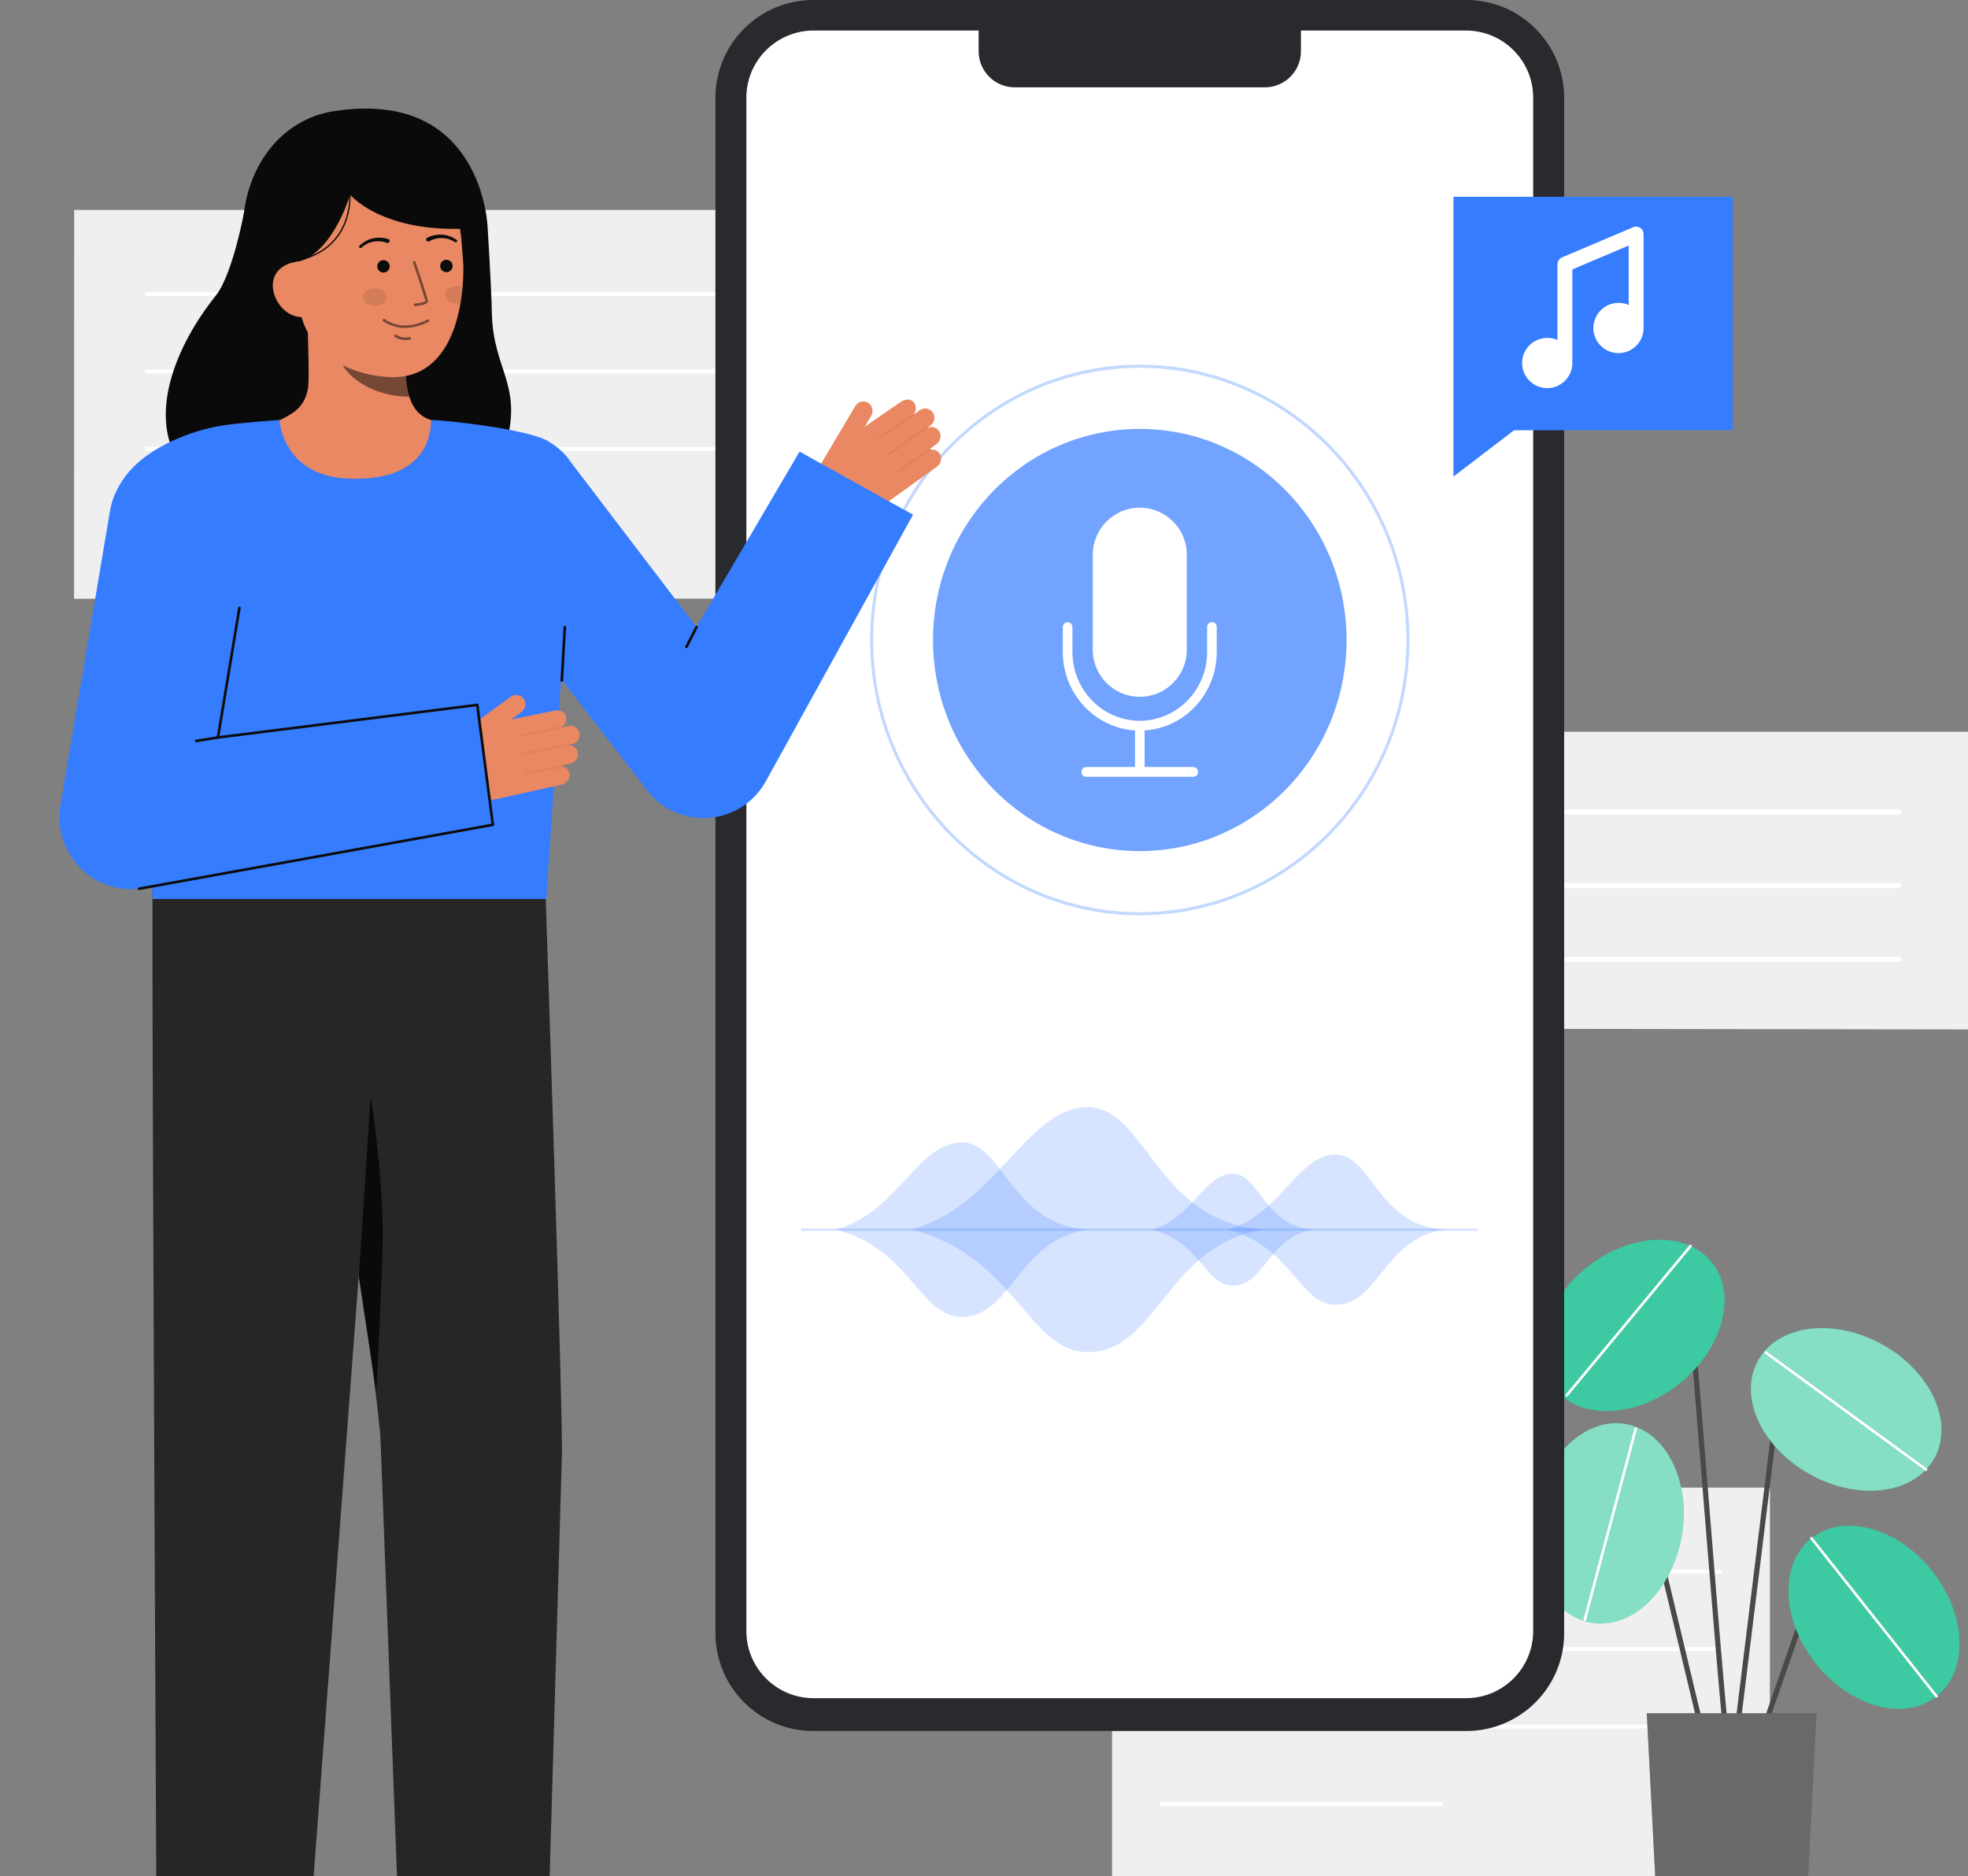 <svg width="150" height="143" viewBox="0 0 150 143" fill="none" xmlns="http://www.w3.org/2000/svg">
<rect x="0" y="0" width="150" height="143" fill="#808080" stroke="none"/>
<g clip-path="url(#clip0_42:3417)">
<path d="M134.9 142.995L84.759 143.013L84.762 113.379H134.9V142.995Z" fill="#EFEFEF"/>
<path d="M131.156 119.936H88.507C88.451 119.936 88.407 119.869 88.407 119.787C88.407 119.704 88.453 119.638 88.507 119.638H131.156C131.211 119.638 131.255 119.705 131.255 119.787C131.255 119.869 131.211 119.936 131.156 119.936Z" fill="white"/>
<path d="M131.156 125.834H88.507C88.451 125.834 88.407 125.767 88.407 125.685C88.407 125.603 88.453 125.536 88.507 125.536H131.156C131.211 125.536 131.255 125.602 131.255 125.685C131.255 125.767 131.211 125.834 131.156 125.834Z" fill="white"/>
<path d="M131.156 131.732H88.507C88.451 131.732 88.407 131.665 88.407 131.583C88.407 131.5 88.453 131.434 88.507 131.434H131.156C131.211 131.434 131.255 131.5 131.255 131.583C131.255 131.665 131.211 131.732 131.156 131.732Z" fill="white"/>
<path d="M109.889 137.63H88.507C88.451 137.63 88.407 137.563 88.407 137.481C88.407 137.398 88.453 137.332 88.507 137.332H109.889C109.945 137.332 109.989 137.398 109.989 137.481C109.989 137.563 109.945 137.63 109.889 137.63Z" fill="white"/>
<path d="M131.982 135.497C131.929 135.497 131.879 135.476 131.841 135.439C131.56 135.158 131.102 130.001 129.868 114.647C129.363 108.362 128.886 102.428 128.538 98.82C128.513 98.563 128.413 98.533 128.38 98.523C127.908 98.381 126.454 99.522 125.645 100.523C125.612 100.564 125.564 100.59 125.511 100.595C125.458 100.601 125.406 100.585 125.365 100.552C125.323 100.519 125.297 100.471 125.292 100.418C125.286 100.365 125.302 100.313 125.335 100.272C125.87 99.61 127.614 97.877 128.495 98.141C128.672 98.194 128.894 98.349 128.934 98.782C129.282 102.393 129.759 108.329 130.265 114.615C131.015 123.945 131.864 134.515 132.143 135.181C132.165 135.211 132.178 135.246 132.18 135.283C132.183 135.319 132.176 135.356 132.159 135.389C132.142 135.421 132.117 135.449 132.085 135.468C132.054 135.487 132.018 135.497 131.981 135.497H131.982Z" fill="#494949"/>
<path d="M128.025 105.439C131.336 102.785 132.433 98.654 130.476 96.213C128.519 93.771 124.248 93.943 120.938 96.597C117.627 99.251 116.53 103.381 118.487 105.823C120.444 108.264 124.714 108.092 128.025 105.439Z" fill="#0CBC8B"/>
<path opacity="0.2" d="M128.025 105.439C131.336 102.785 132.433 98.654 130.476 96.213C128.519 93.771 124.248 93.943 120.938 96.597C117.627 99.251 116.53 103.381 118.487 105.823C120.444 108.264 124.714 108.092 128.025 105.439Z" fill="white"/>
<path d="M119.415 106.444C119.396 106.444 119.378 106.438 119.362 106.428C119.346 106.418 119.333 106.403 119.325 106.386C119.317 106.369 119.314 106.35 119.316 106.331C119.319 106.312 119.326 106.295 119.338 106.28L128.773 94.902C128.782 94.892 128.792 94.883 128.804 94.877C128.815 94.871 128.828 94.867 128.841 94.865C128.854 94.864 128.868 94.865 128.88 94.869C128.893 94.873 128.905 94.879 128.915 94.888C128.925 94.896 128.934 94.907 128.94 94.918C128.946 94.93 128.95 94.943 128.951 94.956C128.952 94.969 128.95 94.983 128.946 94.995C128.942 95.008 128.936 95.02 128.927 95.03L119.492 106.408C119.483 106.419 119.471 106.428 119.458 106.434C119.444 106.44 119.43 106.444 119.415 106.444Z" fill="white"/>
<path d="M134.04 133.058C134.008 133.058 133.977 133.05 133.949 133.035C133.92 133.021 133.896 133 133.878 132.974C133.859 132.948 133.847 132.918 133.843 132.886C133.838 132.855 133.841 132.823 133.852 132.793L137.396 122.601C137.5 122.301 137.678 122.033 137.913 121.82C138.148 121.607 138.433 121.456 138.741 121.382C139.049 121.307 139.371 121.312 139.678 121.394C139.984 121.476 140.265 121.634 140.494 121.853L142.368 123.643C142.388 123.661 142.404 123.682 142.415 123.707C142.427 123.731 142.433 123.757 142.434 123.784C142.435 123.811 142.431 123.837 142.421 123.862C142.412 123.887 142.398 123.91 142.379 123.93C142.361 123.949 142.338 123.964 142.314 123.975C142.289 123.986 142.263 123.991 142.236 123.991C142.209 123.991 142.183 123.986 142.158 123.976C142.133 123.966 142.111 123.95 142.092 123.931L140.218 122.142C140.037 121.969 139.815 121.844 139.573 121.779C139.331 121.714 139.077 121.711 138.834 121.77C138.59 121.829 138.366 121.948 138.18 122.116C137.995 122.284 137.854 122.496 137.772 122.732L134.228 132.924C134.214 132.963 134.189 132.997 134.155 133.021C134.122 133.045 134.081 133.058 134.04 133.058Z" fill="#494949"/>
<path d="M147.603 129.285C150.056 127.343 149.91 123.072 147.277 119.745C144.644 116.418 140.52 115.295 138.066 117.237C135.613 119.18 135.759 123.451 138.392 126.778C141.025 130.105 145.149 131.227 147.603 129.285Z" fill="#0CBC8B"/>
<path d="M130.372 134.847C130.327 134.847 130.284 134.832 130.249 134.804C130.214 134.776 130.189 134.737 130.178 134.694L124.231 109.826C124.19 109.656 124.103 109.501 123.98 109.378C123.857 109.254 123.703 109.167 123.533 109.126C123.364 109.085 123.186 109.091 123.02 109.144C122.854 109.197 122.706 109.295 122.592 109.427L120.759 111.545C120.724 111.584 120.675 111.607 120.623 111.61C120.571 111.613 120.52 111.596 120.481 111.562C120.442 111.528 120.417 111.48 120.413 111.428C120.408 111.376 120.424 111.325 120.457 111.284L122.291 109.165C122.453 108.978 122.663 108.839 122.899 108.764C123.135 108.688 123.387 108.679 123.628 108.738C123.868 108.797 124.088 108.92 124.263 109.096C124.438 109.271 124.561 109.491 124.619 109.732L130.566 134.6C130.579 134.652 130.57 134.706 130.542 134.751C130.515 134.796 130.47 134.829 130.419 134.841C130.404 134.845 130.388 134.847 130.372 134.847Z" fill="#494949"/>
<path d="M128.179 117.07C128.902 112.889 126.988 109.067 123.905 108.534C120.822 108.001 117.736 110.958 117.013 115.139C116.29 119.32 118.203 123.141 121.287 123.675C124.37 124.208 127.456 121.251 128.179 117.07Z" fill="#0CBC8B"/>
<path d="M131.983 135.497C131.974 135.497 131.966 135.497 131.958 135.495C131.906 135.489 131.858 135.462 131.825 135.42C131.793 135.379 131.778 135.326 131.784 135.273L135.582 104.437C135.624 104.101 135.761 103.784 135.978 103.525C136.196 103.265 136.483 103.074 136.806 102.973C137.13 102.873 137.475 102.869 137.801 102.96C138.127 103.051 138.419 103.235 138.643 103.489L142.984 108.405C143.001 108.425 143.015 108.448 143.023 108.473C143.032 108.497 143.035 108.524 143.034 108.55C143.032 108.576 143.025 108.602 143.014 108.625C143.002 108.649 142.986 108.67 142.967 108.687C142.947 108.704 142.924 108.718 142.899 108.726C142.874 108.735 142.848 108.738 142.822 108.737C142.796 108.735 142.77 108.728 142.747 108.717C142.723 108.705 142.702 108.689 142.685 108.67L138.344 103.753C138.171 103.557 137.945 103.415 137.693 103.344C137.441 103.274 137.174 103.277 136.924 103.355C136.674 103.432 136.452 103.58 136.284 103.78C136.117 103.981 136.01 104.226 135.978 104.486L132.18 135.322C132.174 135.37 132.151 135.415 132.115 135.447C132.078 135.479 132.031 135.497 131.983 135.497Z" fill="#494949"/>
<path d="M147.436 111.137C148.951 108.399 147.169 104.515 143.456 102.461C139.743 100.407 135.506 100.962 133.991 103.7C132.476 106.438 134.258 110.323 137.971 112.377C141.684 114.43 145.922 113.876 147.436 111.137Z" fill="#0CBC8B"/>
<path opacity="0.2" d="M147.603 129.285C150.056 127.343 149.91 123.072 147.277 119.745C144.644 116.418 140.52 115.295 138.066 117.237C135.613 119.18 135.759 123.451 138.392 126.778C141.025 130.105 145.149 131.227 147.603 129.285Z" fill="white"/>
<path opacity="0.5" d="M128.179 117.07C128.902 112.889 126.988 109.067 123.905 108.534C120.822 108.001 117.736 110.958 117.013 115.139C116.29 119.32 118.203 123.141 121.287 123.675C124.37 124.208 127.456 121.251 128.179 117.07Z" fill="white"/>
<path opacity="0.5" d="M147.436 111.137C148.951 108.399 147.169 104.515 143.456 102.461C139.743 100.407 135.506 100.962 133.991 103.7C132.476 106.438 134.258 110.323 137.971 112.377C141.684 114.43 145.922 113.876 147.436 111.137Z" fill="white"/>
<path d="M136.84 161.662H127.124L125.515 130.577H138.45L136.84 161.662Z" fill="#292A2E"/>
<path opacity="0.3" d="M136.84 161.662H127.124L125.515 130.577H138.45L136.84 161.662Z" fill="white"/>
<path d="M147.603 129.384C147.588 129.384 147.573 129.381 147.559 129.374C147.546 129.368 147.534 129.358 147.525 129.346L137.988 117.298C137.972 117.278 137.964 117.251 137.967 117.225C137.97 117.199 137.983 117.175 138.004 117.158C138.025 117.142 138.051 117.134 138.078 117.137C138.104 117.14 138.128 117.154 138.144 117.175L147.681 129.223C147.697 129.243 147.705 129.27 147.702 129.296C147.699 129.322 147.685 129.346 147.665 129.362C147.647 129.376 147.625 129.384 147.603 129.384Z" fill="white"/>
<path d="M146.802 112.103C146.78 112.103 146.76 112.096 146.743 112.083L134.539 103.172C134.528 103.165 134.518 103.155 134.511 103.144C134.504 103.133 134.499 103.12 134.496 103.107C134.494 103.093 134.494 103.08 134.497 103.067C134.5 103.053 134.506 103.041 134.514 103.03C134.522 103.019 134.532 103.01 134.544 103.003C134.555 102.996 134.568 102.992 134.581 102.99C134.595 102.988 134.608 102.989 134.621 102.993C134.634 102.997 134.647 103.003 134.657 103.011L146.861 111.923C146.878 111.935 146.891 111.953 146.897 111.973C146.903 111.992 146.903 112.014 146.896 112.034C146.89 112.053 146.877 112.071 146.861 112.083C146.844 112.095 146.823 112.102 146.803 112.102L146.802 112.103Z" fill="white"/>
<path d="M120.791 123.545C120.782 123.544 120.773 123.543 120.765 123.541C120.739 123.534 120.717 123.518 120.704 123.495C120.691 123.472 120.687 123.445 120.694 123.419L124.579 108.864C124.582 108.851 124.588 108.839 124.596 108.829C124.604 108.819 124.614 108.81 124.625 108.803C124.637 108.797 124.649 108.792 124.662 108.791C124.675 108.789 124.688 108.79 124.701 108.793C124.714 108.797 124.725 108.802 124.736 108.81C124.746 108.818 124.755 108.828 124.762 108.84C124.768 108.851 124.772 108.863 124.774 108.876C124.776 108.889 124.775 108.903 124.772 108.915L120.887 123.471C120.881 123.492 120.869 123.511 120.851 123.524C120.834 123.537 120.813 123.545 120.791 123.545Z" fill="white"/>
<path d="M88.714 78.369L150 78.46V55.773H88.714V78.369Z" fill="#EFEFEF"/>
<path d="M144.723 62.066H93.99C93.941 62.066 93.893 62.046 93.858 62.011C93.823 61.975 93.803 61.928 93.803 61.878C93.803 61.828 93.823 61.781 93.858 61.746C93.893 61.711 93.941 61.691 93.99 61.691H144.723C144.773 61.691 144.821 61.711 144.856 61.746C144.891 61.781 144.911 61.828 144.911 61.878C144.911 61.928 144.891 61.975 144.856 62.011C144.821 62.046 144.773 62.066 144.723 62.066Z" fill="white"/>
<path d="M144.723 67.684H93.99C93.966 67.684 93.942 67.68 93.919 67.67C93.896 67.661 93.876 67.647 93.858 67.629C93.841 67.612 93.827 67.591 93.817 67.569C93.808 67.546 93.803 67.522 93.803 67.497C93.803 67.472 93.808 67.448 93.817 67.425C93.827 67.403 93.841 67.382 93.858 67.365C93.876 67.347 93.896 67.333 93.919 67.324C93.942 67.314 93.966 67.31 93.99 67.31H144.723C144.773 67.31 144.821 67.329 144.856 67.365C144.891 67.4 144.911 67.447 144.911 67.497C144.911 67.547 144.891 67.594 144.856 67.629C144.821 67.665 144.773 67.684 144.723 67.684Z" fill="white"/>
<path d="M144.723 73.303H114.593C114.543 73.303 114.496 73.284 114.461 73.248C114.425 73.213 114.406 73.166 114.406 73.116C114.406 73.066 114.425 73.019 114.461 72.983C114.496 72.948 114.543 72.928 114.593 72.928H144.723C144.773 72.928 144.821 72.948 144.856 72.983C144.891 73.019 144.911 73.066 144.911 73.116C144.911 73.166 144.891 73.213 144.856 73.248C144.821 73.284 144.773 73.303 144.723 73.303Z" fill="white"/>
<path d="M79.812 45.617L5.646 45.635L5.652 16.001H79.812V45.617Z" fill="#EFEFEF"/>
<path d="M74.273 22.558H11.191C11.151 22.558 11.113 22.543 11.085 22.515C11.057 22.487 11.042 22.449 11.042 22.41C11.042 22.37 11.057 22.332 11.085 22.304C11.113 22.276 11.151 22.261 11.191 22.261H74.273C74.312 22.261 74.35 22.276 74.378 22.304C74.406 22.332 74.422 22.37 74.422 22.41C74.422 22.449 74.406 22.487 74.378 22.515C74.35 22.543 74.312 22.558 74.273 22.558Z" fill="white"/>
<path d="M74.273 28.456H11.191C11.151 28.456 11.113 28.441 11.085 28.413C11.057 28.385 11.042 28.347 11.042 28.307C11.042 28.268 11.057 28.23 11.085 28.202C11.113 28.174 11.151 28.158 11.191 28.158H74.273C74.312 28.158 74.35 28.174 74.378 28.202C74.406 28.23 74.422 28.268 74.422 28.307C74.422 28.347 74.406 28.385 74.378 28.413C74.35 28.441 74.312 28.456 74.273 28.456Z" fill="white"/>
<path d="M74.273 34.354H11.191C11.151 34.354 11.113 34.339 11.085 34.311C11.057 34.283 11.042 34.245 11.042 34.205C11.042 34.166 11.057 34.128 11.085 34.1C11.113 34.072 11.151 34.056 11.191 34.056H74.273C74.312 34.056 74.35 34.072 74.378 34.1C74.406 34.128 74.422 34.166 74.422 34.205C74.422 34.245 74.406 34.283 74.378 34.311C74.35 34.339 74.312 34.354 74.273 34.354Z" fill="white"/>
<path d="M42.817 40.252H11.191C11.151 40.252 11.113 40.236 11.085 40.209C11.057 40.181 11.042 40.143 11.042 40.103C11.042 40.064 11.057 40.026 11.085 39.998C11.113 39.97 11.151 39.954 11.191 39.954H42.817C42.857 39.954 42.895 39.97 42.923 39.998C42.951 40.026 42.966 40.064 42.966 40.103C42.966 40.143 42.951 40.181 42.923 40.209C42.895 40.236 42.857 40.252 42.817 40.252Z" fill="white"/>
<path d="M111.763 0H61.985C57.867 0 54.529 3.338 54.529 7.456V124.473C54.529 128.591 57.867 131.929 61.985 131.929H111.763C115.881 131.929 119.219 128.591 119.219 124.473V7.456C119.219 3.338 115.881 0 111.763 0Z" fill="#292A2E"/>
<path d="M111.739 2.328H62.008C59.181 2.328 56.888 4.621 56.888 7.448V124.307C56.888 127.134 59.181 129.427 62.008 129.427H111.739C114.567 129.427 116.859 127.134 116.859 124.307V7.448C116.859 4.621 114.567 2.328 111.739 2.328Z" fill="white"/>
<path d="M74.591 1.366H99.156V3.907C99.156 4.636 98.867 5.336 98.351 5.851C97.836 6.367 97.137 6.656 96.408 6.656H77.34C76.611 6.656 75.912 6.367 75.396 5.851C74.881 5.336 74.591 4.636 74.591 3.907V1.366Z" fill="#292A2E"/>
<path opacity="0.2" d="M63.691 93.713C68.379 92.473 69.96 87.071 73.291 87.067C76.497 87.063 77.027 93.355 82.892 93.713C77.547 94.52 77.118 100.371 73.291 100.371C70.097 100.371 69.333 95.105 63.691 93.713Z" fill="#367CFF"/>
<path opacity="0.2" d="M69.421 93.711C75.999 91.971 78.218 84.391 82.892 84.386C87.39 84.381 88.134 93.209 96.364 93.711C88.864 94.844 88.261 103.053 82.892 103.053C78.411 103.052 77.339 95.665 69.421 93.711Z" fill="#367CFF"/>
<path opacity="0.2" d="M87.794 93.715C90.802 92.919 91.817 89.453 93.955 89.45C96.012 89.448 96.352 93.485 100.115 93.715C96.686 94.234 96.41 97.987 93.955 97.987C91.905 97.987 91.415 94.609 87.794 93.715Z" fill="#367CFF"/>
<path opacity="0.2" d="M93.533 93.714C97.567 92.647 98.928 87.998 101.795 87.995C104.554 87.991 105.01 93.405 110.057 93.714C105.458 94.409 105.088 99.443 101.795 99.443C99.047 99.443 98.389 94.912 93.533 93.714Z" fill="#367CFF"/>
<path opacity="0.2" d="M112.663 93.627H61.085V93.811H112.663V93.627Z" fill="#367CFF"/>
<path opacity="0.7" d="M86.874 64.866C95.578 64.866 102.633 57.663 102.633 48.778C102.633 39.893 95.578 32.69 86.874 32.69C78.17 32.69 71.114 39.893 71.114 48.778C71.114 57.663 78.17 64.866 86.874 64.866Z" fill="#367CFF"/>
<path d="M86.874 38.693H86.874C84.896 38.693 83.292 40.297 83.292 42.275V49.526C83.292 51.504 84.896 53.107 86.874 53.107H86.874C88.852 53.107 90.456 51.504 90.456 49.526V42.275C90.456 40.297 88.852 38.693 86.874 38.693Z" fill="white"/>
<path d="M92.739 49.696V47.789C92.74 47.74 92.732 47.692 92.714 47.646C92.696 47.601 92.669 47.559 92.635 47.525C92.601 47.49 92.56 47.462 92.515 47.443C92.47 47.424 92.422 47.414 92.373 47.414C92.324 47.414 92.276 47.424 92.231 47.443C92.186 47.462 92.145 47.49 92.111 47.525C92.077 47.559 92.05 47.601 92.032 47.646C92.014 47.692 92.006 47.74 92.007 47.789V49.696C92.007 52.585 89.704 54.935 86.874 54.935C84.043 54.935 81.74 52.585 81.74 49.696V47.789C81.74 47.692 81.702 47.599 81.633 47.53C81.565 47.462 81.472 47.423 81.374 47.423C81.277 47.423 81.184 47.462 81.115 47.53C81.047 47.599 81.008 47.692 81.008 47.789V49.696C81.008 52.871 83.444 55.476 86.508 55.67V58.457H82.789C82.691 58.459 82.598 58.5 82.53 58.57C82.462 58.64 82.424 58.733 82.424 58.831C82.424 58.929 82.462 59.023 82.53 59.092C82.598 59.162 82.691 59.203 82.789 59.205H90.959C91.057 59.203 91.15 59.162 91.218 59.092C91.286 59.023 91.324 58.929 91.324 58.831C91.324 58.733 91.286 58.64 91.218 58.57C91.15 58.5 91.057 58.459 90.959 58.457H87.24V55.67C90.304 55.476 92.739 52.871 92.739 49.696Z" fill="white"/>
<path opacity="0.3" d="M86.874 69.76C75.54 69.76 66.32 60.347 66.32 48.778C66.32 37.208 75.54 27.795 86.874 27.795C98.208 27.795 107.428 37.208 107.428 48.778C107.428 60.347 98.207 69.76 86.874 69.76ZM86.874 28.033C75.668 28.033 66.552 37.339 66.552 48.778C66.552 60.217 75.668 69.523 86.874 69.523C98.079 69.523 107.195 60.216 107.195 48.778C107.195 37.339 98.079 28.033 86.874 28.033Z" fill="#367CFF"/>
<path d="M132.055 32.79H115.402L110.784 36.32V14.998H132.055V32.79Z" fill="#367CFF"/>
<path d="M125.273 17.847C125.273 17.753 125.251 17.66 125.207 17.576C125.163 17.492 125.099 17.42 125.021 17.367C124.944 17.314 124.855 17.282 124.762 17.272C124.669 17.263 124.575 17.277 124.489 17.313L119.058 19.614C118.954 19.659 118.865 19.734 118.803 19.829C118.741 19.924 118.708 20.035 118.709 20.148V25.912C118.476 25.809 118.223 25.756 117.968 25.756C117.588 25.748 117.215 25.853 116.895 26.058C116.575 26.264 116.324 26.56 116.173 26.909C116.022 27.258 115.978 27.643 116.048 28.017C116.117 28.391 116.296 28.735 116.562 29.007C116.828 29.278 117.169 29.465 117.541 29.542C117.913 29.619 118.3 29.583 118.651 29.44C119.003 29.296 119.305 29.051 119.517 28.735C119.729 28.42 119.842 28.049 119.842 27.669V20.535L124.14 18.714V23.243C123.907 23.14 123.654 23.087 123.399 23.087C123.019 23.079 122.646 23.184 122.326 23.39C122.006 23.595 121.755 23.891 121.604 24.24C121.453 24.589 121.409 24.975 121.479 25.349C121.548 25.722 121.727 26.067 121.993 26.338C122.259 26.61 122.6 26.796 122.972 26.873C123.344 26.95 123.731 26.915 124.083 26.771C124.435 26.627 124.736 26.382 124.948 26.067C125.16 25.751 125.273 25.38 125.273 25C125.273 24.991 125.272 24.983 125.272 24.975C125.272 24.971 125.273 24.966 125.273 24.962V17.847Z" fill="white"/>
<path d="M11.581 67.599C11.581 67.599 11.633 66.195 11.622 69.379C11.581 81.256 11.976 155.757 11.976 155.757L22.954 155.665L29.605 67.116L11.581 67.599Z" fill="#262626"/>
<path d="M41.594 68.521C41.594 68.521 42.965 109.113 42.823 111.097L41.533 155.449L30.736 155.649L28.995 109.493C28.995 109.493 27.854 96.761 24.778 84.938C23.204 78.87 22.257 72.657 21.951 66.396L41.594 68.521Z" fill="#262626"/>
<path d="M27.35 97.301L28.25 83.533C28.25 83.533 29.175 89.257 29.175 94.19C29.175 96.602 28.679 106.149 28.679 106.149L27.35 97.301Z" fill="#0A0A0A"/>
<path d="M11.461 67.598L11.425 67.6C11.425 67.6 11.452 66.907 11.461 67.598Z" fill="#333333"/>
<path d="M11.506 67.598L11.47 67.6C11.47 67.6 11.496 66.907 11.506 67.598Z" fill="#333333"/>
<path d="M71.665 34.651C71.599 34.52 71.494 34.412 71.364 34.344C71.234 34.275 71.087 34.248 70.941 34.267C70.942 34.259 70.942 34.25 70.939 34.241C70.936 34.233 70.931 34.225 70.924 34.219C70.918 34.213 70.91 34.209 70.901 34.207C70.893 34.205 70.884 34.205 70.875 34.206L71.366 33.855C71.513 33.754 71.618 33.604 71.663 33.431C71.708 33.259 71.689 33.076 71.609 32.917C71.525 32.762 71.387 32.644 71.221 32.585C71.055 32.527 70.874 32.532 70.711 32.6C70.713 32.593 70.708 32.586 70.707 32.58L70.909 32.435C71.046 32.34 71.147 32.2 71.194 32.039C71.24 31.878 71.23 31.705 71.164 31.551C71.121 31.455 71.057 31.37 70.977 31.302C70.897 31.234 70.803 31.184 70.701 31.157C70.599 31.13 70.493 31.125 70.389 31.144C70.286 31.163 70.188 31.204 70.103 31.265L69.637 31.599C69.636 31.596 69.637 31.593 69.635 31.591C69.633 31.588 69.628 31.587 69.626 31.584C69.733 31.464 69.795 31.311 69.804 31.151C69.812 30.99 69.766 30.831 69.672 30.7C69.453 30.347 68.945 30.419 68.644 30.635L65.905 32.527L66.394 31.703C66.493 31.544 66.527 31.354 66.491 31.171C66.455 30.987 66.351 30.825 66.199 30.715C66.119 30.662 66.029 30.625 65.934 30.607C65.839 30.59 65.742 30.592 65.648 30.613C65.554 30.634 65.465 30.674 65.387 30.731C65.309 30.788 65.243 30.86 65.194 30.943L62.52 35.444C62.207 35.972 62.111 36.602 62.254 37.199C62.397 37.797 62.768 38.315 63.287 38.643C63.889 39.024 64.591 39.217 65.302 39.197C66.015 39.176 66.704 38.944 67.283 38.529L71.421 35.563C71.558 35.461 71.657 35.315 71.702 35.149C71.746 34.984 71.733 34.808 71.665 34.651Z" fill="#E98862"/>
<g opacity="0.25">
<path opacity="0.25" d="M66.925 33.469C66.935 33.483 66.95 33.492 66.967 33.495C66.984 33.498 67.001 33.494 67.016 33.484L69.619 31.681C69.633 31.672 69.643 31.656 69.646 31.639C69.649 31.622 69.645 31.605 69.635 31.59C69.626 31.576 69.61 31.566 69.593 31.563C69.576 31.56 69.558 31.564 69.544 31.574L66.941 33.377C66.927 33.387 66.917 33.402 66.914 33.419C66.911 33.436 66.915 33.454 66.924 33.468L66.925 33.469Z" fill="#0C0C0C"/>
</g>
<g opacity="0.25">
<path opacity="0.25" d="M67.689 34.639C67.699 34.653 67.714 34.662 67.731 34.665C67.748 34.668 67.765 34.664 67.779 34.655L70.684 32.642C70.691 32.637 70.697 32.631 70.702 32.624C70.707 32.617 70.71 32.609 70.712 32.6C70.713 32.592 70.713 32.583 70.711 32.575C70.709 32.566 70.706 32.558 70.701 32.551C70.691 32.537 70.675 32.528 70.659 32.525C70.642 32.522 70.624 32.525 70.61 32.535L67.704 34.547C67.69 34.557 67.68 34.572 67.677 34.589C67.674 34.606 67.678 34.624 67.688 34.638L67.689 34.639Z" fill="#0C0C0C"/>
</g>
<g opacity="0.25">
<path opacity="0.25" d="M68.508 35.912C68.519 35.926 68.534 35.935 68.55 35.938C68.567 35.941 68.585 35.937 68.599 35.928L70.916 34.322C70.93 34.312 70.94 34.297 70.943 34.28C70.947 34.263 70.943 34.245 70.933 34.231C70.923 34.217 70.908 34.207 70.891 34.204C70.874 34.201 70.856 34.205 70.842 34.215L68.524 35.82C68.51 35.83 68.5 35.845 68.497 35.862C68.494 35.879 68.498 35.897 68.507 35.911L68.508 35.912Z" fill="#0C0C0C"/>
</g>
<path d="M60.942 34.419L53.09 47.792L43.509 35.225L35.552 42.399L49.14 59.998L49.229 60.123C49.773 60.868 50.498 61.462 51.335 61.85C52.172 62.237 53.094 62.405 54.014 62.338C54.934 62.271 55.821 61.97 56.593 61.465C57.365 60.96 57.995 60.266 58.425 59.45L69.591 39.229L60.942 34.419Z" fill="#367CFF"/>
<path d="M52.32 49.401C52.303 49.401 52.286 49.397 52.271 49.388C52.256 49.38 52.243 49.368 52.235 49.353C52.226 49.339 52.221 49.322 52.22 49.305C52.219 49.288 52.223 49.271 52.231 49.256L53.001 47.747C53.007 47.735 53.015 47.724 53.025 47.715C53.035 47.707 53.046 47.7 53.059 47.696C53.072 47.691 53.085 47.69 53.098 47.691C53.111 47.691 53.124 47.695 53.136 47.701C53.148 47.707 53.159 47.716 53.167 47.726C53.176 47.736 53.182 47.748 53.186 47.761C53.19 47.773 53.191 47.787 53.19 47.8C53.189 47.813 53.185 47.826 53.178 47.838L52.409 49.346C52.4 49.363 52.388 49.377 52.372 49.386C52.356 49.396 52.338 49.401 52.32 49.401Z" fill="#0C0C0C"/>
<path d="M18.576 16.32C18.576 16.32 17.706 20.955 16.452 22.525C12.843 27.044 11.309 32.429 13.997 35.659C16.685 38.89 36.01 41.241 38.263 34.819C40.16 29.412 37.585 28.498 37.489 23.839C37.446 21.732 37.164 17.289 37.164 17.289" fill="#0A0A0A"/>
<path d="M34.254 32.368C34.22 32.363 33.847 38.551 26.659 38.012C21.683 37.639 19.908 32.359 19.794 32.359C20.331 32.245 21.234 32.08 21.473 31.952C22.256 31.531 23.226 31.093 23.478 29.571C23.624 28.693 23.377 24.207 23.453 23.32L31.091 25.025C30.985 26.899 30.238 31.244 32.856 32.013C33.292 32.14 33.761 32.257 34.254 32.368Z" fill="#E98862"/>
<path opacity="0.52" d="M31.199 30.237C31.079 29.851 31.002 29.454 30.969 29.052C30.885 28.133 30.901 27.209 31.019 26.294C29.466 26.084 28.003 25.444 26.797 24.444C26.655 24.968 25.875 27.258 26.091 27.755C26.499 28.696 28.418 30.237 31.199 30.237Z" fill="#0C0C0C"/>
<path d="M29.843 28.742C26.818 28.674 23.092 27.015 22.767 22.936L22.473 19.257C22.148 15.178 24.026 11.702 27.865 11.396C31.705 11.089 34.839 14.166 35.164 18.244L35.294 19.873C35.419 21.439 35.24 28.863 29.843 28.742Z" fill="#E98862"/>
<path opacity="0.52" d="M31.631 23.329H31.638C31.794 23.316 31.948 23.294 32.102 23.263C32.331 23.216 32.633 23.129 32.617 22.925C32.598 22.693 31.762 20.237 31.666 19.957C31.662 19.945 31.656 19.934 31.648 19.924C31.639 19.915 31.629 19.907 31.617 19.901C31.606 19.896 31.593 19.892 31.581 19.892C31.568 19.891 31.555 19.893 31.543 19.897C31.531 19.901 31.52 19.907 31.51 19.916C31.501 19.924 31.493 19.934 31.487 19.946C31.482 19.957 31.478 19.97 31.477 19.983C31.477 19.995 31.478 20.008 31.483 20.02C31.84 21.066 32.411 22.784 32.423 22.941C32.391 23.009 32.009 23.105 31.623 23.136C31.597 23.137 31.573 23.148 31.556 23.167C31.539 23.186 31.53 23.211 31.531 23.236C31.532 23.262 31.543 23.286 31.562 23.303C31.581 23.321 31.605 23.33 31.631 23.33V23.329Z" fill="#0C0C0C"/>
<path opacity="0.52" d="M30.887 24.995C31.51 24.981 32.12 24.821 32.67 24.529C32.693 24.517 32.71 24.497 32.718 24.472C32.726 24.448 32.724 24.421 32.712 24.398C32.701 24.375 32.68 24.358 32.656 24.35C32.631 24.342 32.605 24.344 32.582 24.355C31.396 24.958 30.283 24.956 29.362 24.35C29.344 24.337 29.324 24.325 29.305 24.314C29.281 24.304 29.255 24.303 29.231 24.311C29.208 24.32 29.188 24.338 29.177 24.36C29.166 24.383 29.164 24.409 29.172 24.433C29.18 24.457 29.197 24.477 29.219 24.489C29.227 24.493 29.239 24.501 29.255 24.512C29.739 24.832 30.308 25 30.887 24.995Z" fill="#0C0C0C"/>
<path d="M19.327 20.191L22.767 19.936C25.433 19.178 26.683 14.839 26.683 14.839C26.683 14.839 29.459 18.198 37.164 17.288C37.164 17.288 36.788 6.639 25.349 8.49C21.661 9.086 18.701 12.419 18.501 17.278C18.361 20.683 19.327 20.191 19.327 20.191Z" fill="#0A0A0A"/>
<path d="M23.104 24.161C21.937 24.254 20.891 23.081 20.798 21.914C20.705 20.747 21.6 20.029 22.766 19.935L23.43 20.669L24.107 24.081L23.104 24.161Z" fill="#E98862"/>
<path d="M32.562 18.12C32.918 17.941 33.317 17.86 33.715 17.888C33.912 17.9 34.105 17.942 34.289 18.012C34.471 18.08 34.644 18.171 34.803 18.283C34.825 18.298 34.84 18.32 34.845 18.346C34.85 18.371 34.846 18.398 34.832 18.42C34.818 18.442 34.796 18.458 34.771 18.465C34.745 18.471 34.719 18.468 34.696 18.455L34.689 18.451C34.541 18.357 34.381 18.282 34.214 18.228C34.049 18.174 33.877 18.145 33.703 18.142C33.359 18.134 33.019 18.217 32.717 18.383L32.707 18.388C32.672 18.408 32.63 18.413 32.591 18.403C32.552 18.392 32.519 18.366 32.499 18.331C32.479 18.296 32.474 18.255 32.484 18.216C32.495 18.177 32.52 18.143 32.556 18.123L32.562 18.12Z" fill="#0C0C0C"/>
<path d="M29.477 18.504C29.153 18.387 28.804 18.357 28.465 18.418C28.294 18.448 28.128 18.503 27.974 18.582C27.817 18.662 27.671 18.76 27.539 18.876L27.533 18.881C27.512 18.897 27.486 18.905 27.46 18.903C27.434 18.9 27.41 18.888 27.392 18.868C27.375 18.848 27.366 18.822 27.368 18.796C27.369 18.77 27.381 18.745 27.4 18.727C27.541 18.592 27.697 18.476 27.867 18.38C28.038 18.283 28.222 18.212 28.414 18.169C28.804 18.081 29.21 18.098 29.59 18.221C29.61 18.226 29.628 18.236 29.644 18.249C29.659 18.262 29.672 18.278 29.682 18.296C29.691 18.314 29.697 18.334 29.699 18.355C29.7 18.375 29.698 18.395 29.691 18.415C29.685 18.434 29.675 18.452 29.661 18.467C29.648 18.483 29.631 18.495 29.613 18.504C29.595 18.513 29.575 18.518 29.554 18.519C29.534 18.52 29.513 18.517 29.494 18.51L29.488 18.508L29.477 18.504Z" fill="#0C0C0C"/>
<path opacity="0.52" d="M30.92 25.917C31.032 25.916 31.145 25.906 31.256 25.886C31.281 25.882 31.304 25.867 31.319 25.846C31.333 25.825 31.339 25.799 31.335 25.774C31.33 25.748 31.316 25.726 31.295 25.711C31.274 25.696 31.248 25.69 31.222 25.695C30.555 25.811 30.214 25.525 30.2 25.512C30.18 25.497 30.156 25.489 30.131 25.491C30.106 25.494 30.082 25.505 30.066 25.524C30.049 25.543 30.041 25.568 30.042 25.593C30.043 25.618 30.054 25.641 30.072 25.659C30.316 25.84 30.616 25.931 30.92 25.917Z" fill="#0C0C0C"/>
<path d="M22.779 19.893L22.756 19.796C27.195 18.723 26.602 14.416 26.595 14.373L26.694 14.358C26.701 14.402 27.308 18.798 22.779 19.893Z" fill="#0C0C0C"/>
<path opacity="0.1" d="M28.566 23.296C29.065 23.296 29.47 23 29.47 22.633C29.47 22.267 29.065 21.97 28.566 21.97C28.067 21.97 27.663 22.267 27.663 22.633C27.663 23 28.067 23.296 28.566 23.296Z" fill="#0C0C0C"/>
<path opacity="0.1" d="M33.938 22.475C33.938 22.841 34.344 23.137 34.843 23.138C34.929 23.138 35.015 23.129 35.099 23.111C35.174 22.684 35.225 22.271 35.258 21.887C35.125 21.836 34.984 21.811 34.843 21.812C34.343 21.812 33.939 22.108 33.938 22.475Z" fill="#0C0C0C"/>
<path d="M43.184 45.99C42.958 48.65 41.857 65.245 41.639 68.521H11.638C11.468 65.566 10.707 52.645 10.065 46.866C9.451 41.352 8.247 38.592 9.13 36.961C10.571 34.297 14.511 32.758 17.197 32.394C18.838 32.172 21.305 32.013 21.305 32.013C21.305 32.013 21.514 36.238 26.494 36.474C33.275 36.793 32.822 32.013 32.856 32.013C33.954 32.013 40.229 32.708 41.765 33.618C45.948 36.095 43.665 40.353 43.184 45.99Z" fill="#367CFF"/>
<path d="M43.424 59.049C43.415 58.903 43.36 58.763 43.268 58.649C43.175 58.535 43.05 58.452 42.909 58.412C42.915 58.401 42.918 58.388 42.916 58.375C42.913 58.364 42.908 58.355 42.9 58.347C42.892 58.339 42.883 58.333 42.872 58.33L43.462 58.2C43.636 58.165 43.792 58.068 43.901 57.927C44.01 57.786 44.064 57.611 44.053 57.433C44.037 57.258 43.956 57.095 43.827 56.976C43.697 56.857 43.528 56.79 43.353 56.789C43.356 56.783 43.355 56.775 43.356 56.769L43.599 56.715C43.763 56.682 43.911 56.593 44.017 56.463C44.123 56.333 44.181 56.17 44.181 56.003C44.179 55.898 44.154 55.794 44.107 55.7C44.06 55.606 43.992 55.523 43.91 55.458C43.827 55.393 43.731 55.347 43.629 55.324C43.526 55.301 43.419 55.3 43.317 55.323L42.758 55.447C42.758 55.444 42.761 55.442 42.76 55.439C42.759 55.436 42.755 55.433 42.754 55.429C42.899 55.361 43.017 55.244 43.088 55.1C43.159 54.956 43.179 54.791 43.144 54.634C43.081 54.223 42.585 54.09 42.224 54.17L38.961 54.835L39.735 54.269C39.888 54.162 39.995 54.001 40.034 53.818C40.072 53.635 40.04 53.444 39.944 53.285C39.891 53.204 39.822 53.135 39.742 53.081C39.662 53.028 39.572 52.991 39.477 52.974C39.382 52.956 39.284 52.959 39.19 52.98C39.096 53.002 39.008 53.042 38.93 53.099L34.703 56.189C34.207 56.552 33.872 57.093 33.769 57.699C33.666 58.304 33.804 58.926 34.152 59.432C34.556 60.019 35.126 60.472 35.789 60.733C36.452 60.993 37.177 61.05 37.873 60.896L42.842 59.793C43.009 59.753 43.157 59.657 43.263 59.522C43.368 59.387 43.425 59.221 43.424 59.049Z" fill="#E98862"/>
<g opacity="0.25">
<path opacity="0.25" d="M39.529 56.102C39.533 56.118 39.543 56.133 39.558 56.142C39.572 56.151 39.59 56.155 39.606 56.151L42.708 55.515C42.725 55.511 42.739 55.501 42.748 55.486C42.757 55.472 42.76 55.455 42.757 55.438C42.753 55.422 42.744 55.407 42.73 55.397C42.716 55.388 42.699 55.384 42.682 55.387L39.58 56.023C39.572 56.025 39.563 56.028 39.556 56.033C39.549 56.038 39.543 56.044 39.538 56.051C39.534 56.058 39.53 56.066 39.529 56.075C39.527 56.083 39.527 56.092 39.529 56.1L39.529 56.102Z" fill="#0C0C0C"/>
</g>
<g opacity="0.25">
<path opacity="0.25" d="M39.772 57.477C39.776 57.494 39.786 57.509 39.8 57.518C39.815 57.527 39.832 57.53 39.849 57.527L43.311 56.817C43.319 56.815 43.328 56.812 43.335 56.807C43.342 56.802 43.348 56.796 43.353 56.789C43.357 56.782 43.361 56.774 43.362 56.765C43.364 56.757 43.364 56.748 43.362 56.74C43.358 56.723 43.348 56.708 43.333 56.699C43.319 56.69 43.302 56.686 43.285 56.689L39.823 57.399C39.806 57.402 39.791 57.412 39.781 57.427C39.772 57.441 39.768 57.459 39.772 57.476L39.772 57.477Z" fill="#0C0C0C"/>
</g>
<g opacity="0.25">
<path opacity="0.25" d="M40.026 58.969C40.03 58.986 40.041 59 40.055 59.01C40.069 59.019 40.087 59.022 40.103 59.019L42.865 58.453C42.881 58.448 42.895 58.438 42.905 58.424C42.914 58.41 42.917 58.392 42.913 58.376C42.91 58.359 42.9 58.344 42.886 58.335C42.872 58.325 42.855 58.321 42.839 58.324L40.077 58.89C40.06 58.894 40.045 58.904 40.036 58.918C40.026 58.933 40.023 58.951 40.026 58.968L40.026 58.969Z" fill="#0C0C0C"/>
</g>
<path d="M37.565 62.862L10.602 67.735C9.76 67.826 8.909 67.722 8.115 67.429C7.321 67.136 6.605 66.664 6.024 66.048C5.444 65.432 5.014 64.69 4.768 63.88C4.522 63.071 4.467 62.215 4.607 61.38L8.382 38.944C8.501 38.234 8.758 37.554 9.14 36.944C9.521 36.334 10.02 35.805 10.606 35.387C11.192 34.969 11.854 34.672 12.556 34.51C13.257 34.349 13.983 34.327 14.693 34.446C15.403 34.566 16.082 34.824 16.692 35.206C17.302 35.588 17.831 36.086 18.248 36.673C18.665 37.259 18.962 37.922 19.123 38.624C19.284 39.325 19.305 40.051 19.185 40.761L16.612 56.206L36.38 53.724L37.565 62.862Z" fill="#367CFF"/>
<path d="M10.601 67.834C10.577 67.834 10.553 67.825 10.534 67.808C10.516 67.791 10.505 67.768 10.502 67.743C10.5 67.719 10.507 67.694 10.522 67.674C10.537 67.654 10.559 67.641 10.584 67.636L37.454 62.781L36.293 53.835L16.624 56.305C16.609 56.307 16.593 56.306 16.578 56.301C16.564 56.295 16.55 56.287 16.54 56.276C16.529 56.264 16.521 56.251 16.516 56.236C16.512 56.221 16.511 56.205 16.513 56.19L18.149 46.319C18.151 46.305 18.155 46.293 18.162 46.281C18.169 46.27 18.178 46.26 18.189 46.252C18.2 46.244 18.212 46.238 18.225 46.235C18.238 46.232 18.251 46.231 18.264 46.233C18.277 46.236 18.29 46.24 18.301 46.248C18.313 46.255 18.322 46.264 18.33 46.275C18.338 46.286 18.343 46.298 18.346 46.312C18.348 46.325 18.348 46.338 18.346 46.351L16.732 56.091L36.367 53.625C36.393 53.622 36.419 53.629 36.44 53.645C36.461 53.661 36.475 53.685 36.478 53.711L37.664 62.849C37.667 62.874 37.66 62.9 37.645 62.92C37.63 62.941 37.608 62.955 37.582 62.96L10.62 67.833C10.614 67.834 10.608 67.834 10.601 67.834Z" fill="#0C0C0C"/>
<path d="M16.596 56.108L14.862 56.386L14.893 56.583L16.628 56.305L16.596 56.108Z" fill="#0C0C0C"/>
<path d="M34.025 20.746C34.287 20.746 34.499 20.534 34.499 20.272C34.499 20.01 34.287 19.797 34.025 19.797C33.763 19.797 33.55 20.01 33.55 20.272C33.55 20.534 33.763 20.746 34.025 20.746Z" fill="#0C0C0C"/>
<path d="M29.229 20.776C29.491 20.776 29.704 20.564 29.704 20.302C29.704 20.04 29.491 19.827 29.229 19.827C28.967 19.827 28.755 20.04 28.755 20.302C28.755 20.564 28.967 20.776 29.229 20.776Z" fill="#0C0C0C"/>
<path d="M42.955 47.716L42.716 51.94L42.915 51.952L43.154 47.727L42.955 47.716Z" fill="#0C0C0C"/>
</g>
<defs>
<clipPath id="clip0_42:3417">
<rect width="150" height="161.662" fill="white"/>
</clipPath>
</defs>
</svg>
